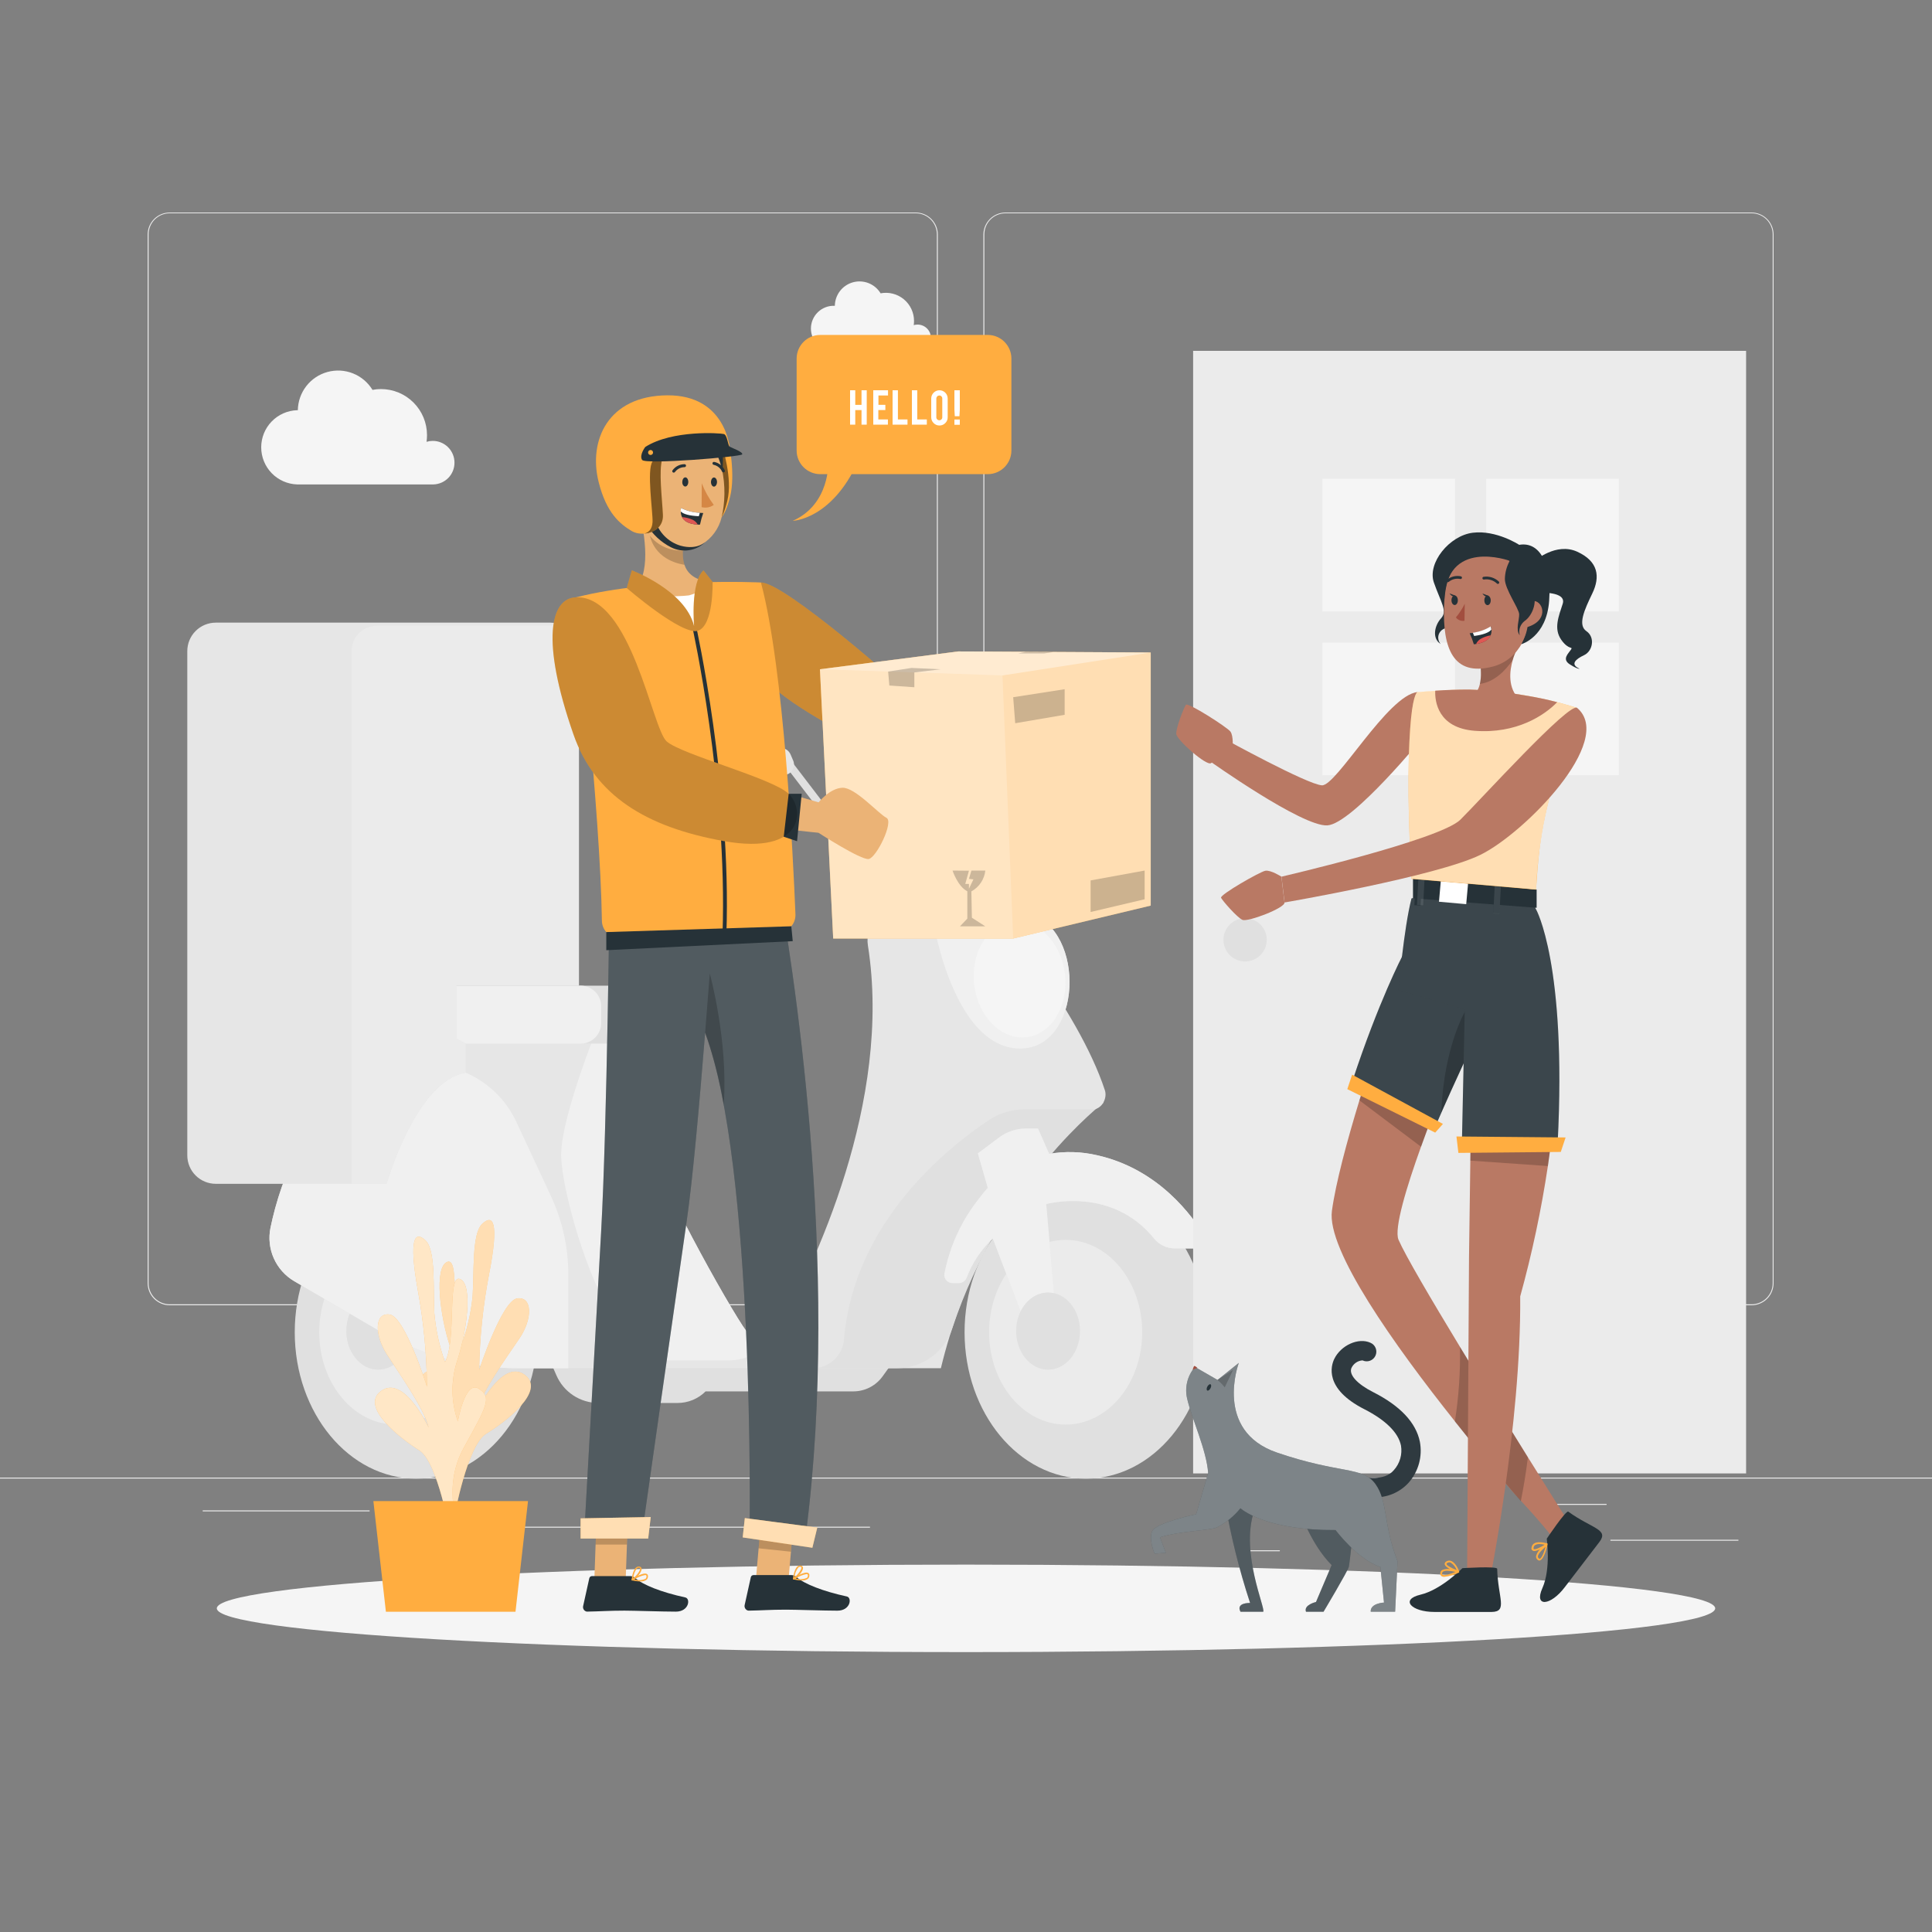 <svg width="500" height="500" viewBox="0 0 500 500" fill="none" xmlns="http://www.w3.org/2000/svg">
<rect x="0" y="0" width="500" height="500" fill="#808080" stroke="none"/>
<path d="M500 382.4H0V382.65H500V382.4Z" fill="#EBEBEB"/>
<path d="M449.9 398.49H416.78V398.74H449.9V398.49Z" fill="#EBEBEB"/>
<path d="M331.22 401.21H322.53V401.46H331.22V401.21Z" fill="#EBEBEB"/>
<path d="M415.78 389.21H396.59V389.46H415.78V389.21Z" fill="#EBEBEB"/>
<path d="M95.65 390.89H52.46V391.14H95.65V390.89Z" fill="#EBEBEB"/>
<path d="M110.89 390.89H104.56V391.14H110.89V390.89Z" fill="#EBEBEB"/>
<path d="M225.15 395.11H131.47V395.36H225.15V395.11Z" fill="#EBEBEB"/>
<path d="M237 337.8H43.91C42.397 337.797 40.948 337.195 39.879 336.124C38.81 335.054 38.21 333.603 38.21 332.09V60.66C38.223 59.156 38.829 57.718 39.896 56.658C40.964 55.599 42.406 55.003 43.91 55H237C238.514 55 239.967 55.602 241.038 56.672C242.108 57.743 242.71 59.196 242.71 60.71V332.09C242.71 333.604 242.108 335.057 241.038 336.128C239.967 337.198 238.514 337.8 237 337.8V337.8ZM43.91 55.2C42.464 55.203 41.077 55.779 40.056 56.803C39.034 57.826 38.46 59.214 38.46 60.66V332.09C38.46 333.536 39.034 334.924 40.056 335.947C41.077 336.971 42.464 337.547 43.91 337.55H237C238.447 337.547 239.835 336.971 240.858 335.948C241.881 334.924 242.457 333.537 242.46 332.09V60.66C242.457 59.213 241.881 57.825 240.858 56.802C239.835 55.779 238.447 55.203 237 55.2H43.91Z" fill="#EBEBEB"/>
<path d="M453.31 337.8H260.21C258.696 337.797 257.246 337.195 256.175 336.125C255.105 335.054 254.503 333.604 254.5 332.09V60.66C254.516 59.155 255.124 57.717 256.193 56.658C257.262 55.598 258.705 55.002 260.21 55H453.31C454.812 55.005 456.252 55.602 457.317 56.662C458.382 57.721 458.987 59.158 459 60.66V332.09C459 333.601 458.401 335.05 457.335 336.121C456.268 337.191 454.821 337.795 453.31 337.8V337.8ZM260.21 55.2C258.763 55.203 257.375 55.779 256.352 56.802C255.329 57.825 254.753 59.213 254.75 60.66V332.09C254.753 333.537 255.329 334.924 256.352 335.948C257.375 336.971 258.763 337.547 260.21 337.55H453.31C454.757 337.547 456.145 336.971 457.168 335.948C458.191 334.924 458.767 333.537 458.77 332.09V60.66C458.767 59.213 458.191 57.825 457.168 56.802C456.145 55.779 454.757 55.203 453.31 55.2H260.21Z" fill="#EBEBEB"/>
<path d="M139.09 344.7L144 355.94C144.922 358.064 146.445 359.873 148.382 361.143C150.318 362.414 152.584 363.09 154.9 363.09H175.37C178.085 363.088 180.689 362.009 182.61 360.09H220.84C222.317 360.09 223.772 359.739 225.086 359.066C226.401 358.393 227.537 357.418 228.4 356.22L233.45 349.22L139.09 344.7Z" fill="#E0E0E0"/>
<path d="M170.24 300.14C170.24 305.53 191.72 343.81 193.87 345.33C196.02 346.85 224.06 345.15 224.06 345.15L222 353.09H145L113 291L134.15 260.47L172.7 261.54C172.7 261.54 170.24 294.76 170.24 300.14Z" fill="#E6E6E6"/>
<path d="M170.24 300.14C170.24 305.53 191.72 343.81 193.87 345.33C196.02 346.85 224.06 345.15 224.06 345.15L222 353.09H145L113 291L134.15 260.47L172.7 261.54C172.7 261.54 170.24 294.76 170.24 300.14Z" fill="#F0F0F0"/>
<path d="M107.69 382.67C125.037 382.67 139.1 365.706 139.1 344.78C139.1 323.854 125.037 306.89 107.69 306.89C90.343 306.89 76.28 323.854 76.28 344.78C76.28 365.706 90.343 382.67 107.69 382.67Z" fill="#E0E0E0"/>
<path d="M102.43 368.68C113.371 368.68 122.24 357.979 122.24 344.78C122.24 331.58 113.371 320.88 102.43 320.88C91.489 320.88 82.62 331.58 82.62 344.78C82.62 357.979 91.489 368.68 102.43 368.68Z" fill="#EBEBEB"/>
<path d="M97.88 334.51C93.32 334.51 89.63 338.96 89.63 344.46C89.63 349.96 93.32 354.46 97.88 354.46C102.44 354.46 106.13 350 106.13 344.46C106.13 338.92 102.44 334.51 97.88 334.51Z" fill="#E6E6E6"/>
<path d="M97.88 334.51C93.32 334.51 89.63 338.96 89.63 344.46C89.63 349.96 93.32 354.46 97.88 354.46C102.44 354.46 106.13 350 106.13 344.46C106.13 338.92 102.44 334.51 97.88 334.51Z" fill="#E0E0E0"/>
<path d="M282.66 287.54C282.66 287.54 254.31 309.28 243.5 354.09H198.1L241.1 284.09L263.78 274.66L282.66 287.54Z" fill="#E6E6E6"/>
<path d="M285.64 285.33C285.64 285.33 259.12 305.61 246.46 343.74C245.481 346.742 243.579 349.359 241.026 351.218C238.473 353.076 235.398 354.081 232.24 354.09H198.1L241.1 284.09L263.78 274.66L285.64 285.33Z" fill="#E0E0E0"/>
<path d="M282.86 287.09H265.35C262.027 287.054 258.769 288.008 255.99 289.83C245.6 296.75 220.99 316.05 218.43 346.63C218.27 348.648 217.36 350.534 215.879 351.914C214.399 353.295 212.455 354.071 210.43 354.09H134.32C121.531 354.091 108.97 350.699 97.92 344.26L76.16 331.58C73.819 330.207 71.967 328.137 70.862 325.659C69.758 323.18 69.456 320.418 70 317.76C72.59 305.28 79.89 283.84 100.78 275.46C101.11 275.31 100.61 275.18 101.61 275.06V262.06H156.17C156.17 262.06 145.23 288.15 145.23 298.91C145.23 309.1 155.99 348.06 169.91 352.06H188.91C191.435 351.999 193.9 351.273 196.056 349.956C198.211 348.64 199.982 346.779 201.19 344.56C210.45 328.03 231.02 285.17 224.61 244.66C223.86 239.93 227.5 235.06 232.3 235.06H256.8C256.8 235.06 278.85 260.58 285.94 282.15C286.65 284.28 285.08 287.09 282.86 287.09Z" fill="#E6E6E6"/>
<path d="M243.56 227H236.56C234.722 226.996 232.94 226.364 231.51 225.21L217.12 213.56C216.554 213.103 215.848 212.852 215.12 212.85H187.49C186.96 212.85 186.451 212.639 186.076 212.264C185.701 211.889 185.49 211.381 185.49 210.85C185.49 210.32 185.701 209.811 186.076 209.436C186.451 209.061 186.96 208.85 187.49 208.85H215.13C216.775 208.852 218.37 209.417 219.65 210.45L234.05 222.1C234.764 222.683 235.658 223.001 236.58 223H243.58C244.552 222.996 245.49 222.644 246.224 222.007C246.958 221.37 247.439 220.491 247.58 219.53L248.21 215.04C248.461 213.326 249.319 211.759 250.627 210.623C251.935 209.487 253.608 208.858 255.34 208.85H260.61C261.14 208.85 261.649 209.061 262.024 209.436C262.399 209.811 262.61 210.32 262.61 210.85C262.61 211.381 262.399 211.889 262.024 212.264C261.649 212.639 261.14 212.85 260.61 212.85H255.34C254.57 212.854 253.827 213.133 253.245 213.638C252.664 214.142 252.282 214.838 252.17 215.6L251.54 220.09C251.259 222.007 250.299 223.76 248.834 225.028C247.37 226.297 245.498 226.997 243.56 227V227Z" fill="#E0E0E0"/>
<path d="M231.24 218.49C231.24 218.49 231.33 223.21 226.9 222.91L225.46 228C225.255 228.721 225.203 229.477 225.308 230.22C225.413 230.962 225.673 231.674 226.07 232.31L229.2 237.31H258.2L260.48 233.01C260.845 232.326 260.983 231.543 260.873 230.775C260.764 230.007 260.412 229.295 259.87 228.74L251.27 220C250.818 219.535 250.277 219.165 249.679 218.912C249.081 218.66 248.439 218.53 247.79 218.53L231.24 218.49Z" fill="#E6E6E6"/>
<path d="M231.24 218.49C231.24 218.49 231.33 223.21 226.9 222.91L225.46 228C225.255 228.721 225.203 229.477 225.308 230.22C225.413 230.962 225.673 231.674 226.07 232.31L229.2 237.31H258.2L260.48 233.01C260.845 232.326 260.983 231.543 260.873 230.775C260.764 230.007 260.412 229.295 259.87 228.74L251.27 220C250.818 219.535 250.277 219.165 249.679 218.912C249.081 218.66 248.439 218.53 247.79 218.53L231.24 218.49Z" fill="#E0E0E0"/>
<path d="M281.04 382.67C298.387 382.67 312.45 365.706 312.45 344.78C312.45 323.854 298.387 306.89 281.04 306.89C263.693 306.89 249.63 323.854 249.63 344.78C249.63 365.706 263.693 382.67 281.04 382.67Z" fill="#E0E0E0"/>
<path d="M275.79 368.68C286.731 368.68 295.6 357.979 295.6 344.78C295.6 331.58 286.731 320.88 275.79 320.88C264.849 320.88 255.98 331.58 255.98 344.78C255.98 357.979 264.849 368.68 275.79 368.68Z" fill="#EBEBEB"/>
<path d="M312 320.34C308.69 314.72 299.84 302.54 283.93 298.98C279.853 298.024 275.625 297.901 271.5 298.62L271.43 298.45L271.5 298.3H271.38L268.64 292.06H265.53C263.005 292.061 260.548 292.882 258.53 294.4L253.07 298.5L255.64 307.41C254.894 308.208 254.199 309.053 253.56 309.94C248.952 315.66 245.811 322.42 244.41 329.63C244.364 329.931 244.383 330.238 244.467 330.531C244.551 330.824 244.697 331.095 244.896 331.326C245.094 331.557 245.341 331.742 245.618 331.869C245.894 331.995 246.195 332.061 246.5 332.06H248.14C248.57 332.067 248.992 331.943 249.35 331.703C249.707 331.464 249.983 331.121 250.14 330.72C251.603 326.851 253.925 323.363 256.93 320.52L266 344.26L273.33 341.18L270.76 311.62C270.76 311.62 287.62 306.89 298.66 320.52C299.302 321.319 300.115 321.965 301.039 322.409C301.963 322.854 302.975 323.087 304 323.09H310.41C310.732 323.091 311.049 323.008 311.329 322.847C311.609 322.687 311.841 322.455 312.002 322.176C312.164 321.897 312.248 321.58 312.248 321.258C312.248 320.935 312.162 320.619 312 320.34V320.34Z" fill="#E6E6E6"/>
<path d="M312 320.34C308.69 314.72 299.84 302.54 283.93 298.98C279.853 298.024 275.625 297.901 271.5 298.62L271.43 298.45L271.5 298.3H271.38L268.64 292.06H265.53C263.005 292.061 260.548 292.882 258.53 294.4L253.07 298.5L255.64 307.41C254.894 308.208 254.199 309.053 253.56 309.94C248.952 315.66 245.811 322.42 244.41 329.63C244.364 329.931 244.383 330.238 244.467 330.531C244.551 330.824 244.697 331.095 244.896 331.326C245.094 331.557 245.341 331.742 245.618 331.869C245.894 331.995 246.195 332.061 246.5 332.06H248.14C248.57 332.067 248.992 331.943 249.35 331.703C249.707 331.464 249.983 331.121 250.14 330.72C251.603 326.851 253.925 323.363 256.93 320.52L266 344.26L273.33 341.18L270.76 311.62C270.76 311.62 287.62 306.89 298.66 320.52C299.302 321.319 300.115 321.965 301.039 322.409C301.963 322.854 302.975 323.087 304 323.09H310.41C310.732 323.091 311.049 323.008 311.329 322.847C311.609 322.687 311.841 322.455 312.002 322.176C312.164 321.897 312.248 321.58 312.248 321.258C312.248 320.935 312.162 320.619 312 320.34V320.34Z" fill="#F0F0F0"/>
<path d="M271.24 334.51C266.68 334.51 262.99 338.96 262.99 344.46C262.99 349.96 266.68 354.46 271.24 354.46C275.8 354.46 279.49 350 279.49 344.46C279.49 338.92 275.8 334.51 271.24 334.51Z" fill="#E6E6E6"/>
<path d="M271.24 334.51C266.68 334.51 262.99 338.96 262.99 344.46C262.99 349.96 266.68 354.46 271.24 354.46C275.8 354.46 279.49 350 279.49 344.46C279.49 338.92 275.8 334.51 271.24 334.51Z" fill="#E0E0E0"/>
<path d="M241.53 238.46C241.53 238.46 246.72 271.13 263.86 271.36C279.93 271.57 281.43 240.89 266.1 236.18C253.72 232.37 241.53 238.46 241.53 238.46Z" fill="#E6E6E6"/>
<path d="M241.53 238.46C241.53 238.46 246.72 271.13 263.86 271.36C279.93 271.57 281.43 240.89 266.1 236.18C253.72 232.37 241.53 238.46 241.53 238.46Z" fill="#F0F0F0"/>
<path d="M265.666 268.421C272.148 267.641 276.596 260.315 275.603 252.057C274.61 243.799 268.55 237.737 262.069 238.517C255.588 239.296 251.139 246.623 252.132 254.881C253.126 263.139 259.185 269.201 265.666 268.421Z" fill="#F5F5F5"/>
<path d="M259.42 232.05H244.53L245.71 230.13H259.42V232.05Z" fill="#E6E6E6"/>
<path d="M177.59 260.71V264.47C177.59 267.88 174.8 270.09 171.38 270.09H103.76C100.33 270.09 97.59 267.88 97.59 264.47V260.71C97.59 257.3 100.33 255.09 103.76 255.09H171.38C174.8 255.09 177.59 257.3 177.59 260.71Z" fill="#E0E0E0"/>
<path d="M155.59 260.71V264.47C155.627 265.23 155.503 265.989 155.225 266.698C154.947 267.406 154.521 268.047 153.977 268.578C153.432 269.11 152.781 269.519 152.066 269.78C151.351 270.041 150.589 270.146 149.83 270.09H103.76C100.33 270.09 97.59 267.88 97.59 264.47V260.71C97.59 257.3 100.33 255.09 103.76 255.09H149.83C150.589 255.034 151.351 255.14 152.066 255.4C152.781 255.661 153.432 256.07 153.977 256.602C154.521 257.133 154.947 257.774 155.225 258.483C155.503 259.191 155.627 259.95 155.59 260.71Z" fill="#F0F0F0"/>
<path d="M147.08 330V354.12H134.32C121.531 354.121 108.97 350.729 97.92 344.29L76.16 331.58C73.819 330.207 71.967 328.137 70.862 325.658C69.758 323.18 69.456 320.418 70 317.76C72.59 305.28 80 283.84 100.93 275.46L101.93 275.51H110.38C115.255 275.512 120.028 276.904 124.14 279.522C128.253 282.139 131.534 285.875 133.6 290.29L142.6 309.59C145.569 315.983 147.098 322.951 147.08 330Z" fill="#F0F0F0"/>
<path d="M203.548 195.304L201.959 196.519L212.791 210.681L214.38 209.466L203.548 195.304Z" fill="#E0E0E0"/>
<path d="M197 193.59H202.1C202.63 193.591 203.147 193.747 203.59 194.039C204.032 194.33 204.38 194.744 204.59 195.23L205.27 196.82C205.445 197.232 205.515 197.681 205.475 198.126C205.434 198.572 205.284 199 205.037 199.374C204.791 199.747 204.455 200.053 204.062 200.266C203.668 200.478 203.227 200.589 202.78 200.59H197.23C196.579 200.592 195.948 200.358 195.456 199.931C194.963 199.505 194.642 198.915 194.55 198.27L194.32 196.68C194.266 196.296 194.294 195.905 194.404 195.533C194.514 195.161 194.702 194.817 194.956 194.524C195.21 194.232 195.524 193.997 195.877 193.835C196.229 193.674 196.612 193.591 197 193.59V193.59Z" fill="#E6E6E6"/>
<path d="M254.437 197.544L251.771 210.206L253.728 210.618L256.394 197.956L254.437 197.544Z" fill="#E0E0E0"/>
<path d="M261.41 193.59H255.92C255.382 193.59 254.862 193.784 254.456 194.137C254.05 194.49 253.785 194.977 253.71 195.51L253.34 198.04C253.296 198.357 253.32 198.681 253.411 198.988C253.502 199.295 253.659 199.579 253.869 199.821C254.079 200.063 254.339 200.256 254.631 200.389C254.923 200.522 255.239 200.59 255.56 200.59H261C261.538 200.59 262.058 200.396 262.464 200.044C262.87 199.691 263.135 199.203 263.21 198.67L263.58 196.14C263.624 195.827 263.601 195.508 263.513 195.204C263.424 194.9 263.273 194.619 263.068 194.378C262.863 194.137 262.609 193.942 262.323 193.806C262.037 193.671 261.726 193.597 261.41 193.59Z" fill="#E6E6E6"/>
<path d="M118.1 255.09V268.76L120.5 270.09V277.63C107.6 279.77 100.06 306.37 100.06 306.37H55.84C54.872 306.37 53.914 306.179 53.02 305.809C52.126 305.439 51.313 304.896 50.629 304.211C49.944 303.527 49.401 302.714 49.031 301.82C48.661 300.926 48.47 299.968 48.47 299V168.51C48.47 166.555 49.246 164.681 50.629 163.299C52.011 161.916 53.885 161.14 55.84 161.14H142.47C143.632 161.138 144.778 161.415 145.81 161.95C147.017 162.568 148.029 163.508 148.735 164.666C149.441 165.823 149.813 167.154 149.81 168.51V255.09H118.1Z" fill="#E6E6E6"/>
<path d="M118.1 255.09V268.76L120.5 270.09V277.63C107.6 279.77 100.06 306.37 100.06 306.37H91V168.45C91 166.726 91.685 165.073 92.904 163.854C94.123 162.635 95.776 161.95 97.5 161.95H145.83C147.037 162.568 148.049 163.508 148.755 164.666C149.461 165.823 149.833 167.154 149.83 168.51V255.09H118.1Z" fill="#EBEBEB"/>
<path d="M451.89 90.8H308.78V381.32H451.89V90.8Z" fill="#EBEBEB"/>
<path d="M418.94 123.9H384.61V158.23H418.94V123.9Z" fill="#F5F5F5"/>
<path d="M376.56 123.9H342.23V158.23H376.56V123.9Z" fill="#F5F5F5"/>
<path d="M376.56 166.29H342.23V200.62H376.56V166.29Z" fill="#F5F5F5"/>
<path d="M418.94 166.29H384.61V200.62H418.94V166.29Z" fill="#F5F5F5"/>
<path d="M327.83 243.23C327.83 244.337 327.502 245.42 326.886 246.341C326.271 247.262 325.396 247.98 324.373 248.404C323.35 248.827 322.224 248.938 321.137 248.722C320.051 248.506 319.053 247.973 318.27 247.19C317.487 246.407 316.954 245.409 316.738 244.322C316.522 243.236 316.632 242.11 317.056 241.087C317.48 240.064 318.198 239.189 319.119 238.574C320.04 237.958 321.122 237.63 322.23 237.63C322.965 237.63 323.694 237.775 324.373 238.056C325.052 238.338 325.67 238.75 326.19 239.27C326.71 239.79 327.122 240.407 327.404 241.087C327.685 241.766 327.83 242.494 327.83 243.23V243.23Z" fill="#E0E0E0"/>
<path d="M117.62 119.73C117.62 118.239 117.028 116.808 115.975 115.753C114.921 114.697 113.491 114.103 112 114.1C111.455 114.103 110.912 114.183 110.39 114.34C110.471 113.767 110.511 113.189 110.51 112.61C110.51 109.449 109.254 106.417 107.019 104.181C104.783 101.946 101.751 100.69 98.59 100.69C97.855 100.689 97.121 100.759 96.4 100.9C95.225 98.97 93.455 97.474 91.356 96.637C89.256 95.801 86.942 95.67 84.761 96.263C82.581 96.857 80.653 98.143 79.267 99.928C77.882 101.713 77.114 103.901 77.08 106.16H76.9C74.406 106.241 72.041 107.288 70.306 109.08C68.57 110.873 67.6 113.27 67.6 115.765C67.6 118.26 68.57 120.657 70.306 122.45C72.041 124.242 74.406 125.29 76.9 125.37H112.16C113.627 125.331 115.02 124.718 116.041 123.664C117.061 122.61 117.628 121.198 117.62 119.73V119.73Z" fill="#F5F5F5"/>
<path d="M240.92 87.43C240.915 86.519 240.549 85.646 239.902 85.003C239.256 84.361 238.382 84 237.47 84C237.132 83.999 236.795 84.046 236.47 84.14C236.522 83.793 236.549 83.442 236.55 83.09C236.554 82.015 236.321 80.953 235.866 79.979C235.411 79.006 234.747 78.145 233.92 77.458C233.093 76.772 232.124 76.277 231.083 76.009C230.043 75.742 228.955 75.708 227.9 75.91C227.182 74.722 226.097 73.801 224.809 73.286C223.52 72.771 222.099 72.69 220.76 73.055C219.422 73.42 218.239 74.212 217.391 75.31C216.542 76.408 216.075 77.753 216.06 79.14H216C215.207 79.107 214.415 79.235 213.673 79.516C212.93 79.797 212.252 80.226 211.679 80.775C211.106 81.325 210.651 81.985 210.339 82.715C210.028 83.445 209.867 84.231 209.867 85.025C209.867 85.819 210.028 86.605 210.339 87.335C210.651 88.065 211.106 88.725 211.679 89.275C212.252 89.825 212.93 90.253 213.673 90.534C214.415 90.815 215.207 90.943 216 90.91H237.6C238.498 90.876 239.346 90.494 239.966 89.844C240.586 89.194 240.928 88.328 240.92 87.43V87.43Z" fill="#F5F5F5"/>
<path d="M250 427.56C357.082 427.56 443.89 422.492 443.89 416.24C443.89 409.988 357.082 404.92 250 404.92C142.918 404.92 56.11 409.988 56.11 416.24C56.11 422.492 142.918 427.56 250 427.56Z" fill="#F5F5F5"/>
<path d="M115 391.82C115 391.82 120 380.97 114.3 370.27C108.6 359.57 106.96 357.05 110.59 354.85C114.22 352.65 115.87 363.41 115.87 363.41C117.67 358.556 117.859 353.251 116.41 348.28C113.88 340.54 112.3 327.93 115.75 326.57C119.2 325.21 116.4 342.3 119.39 348.13C120.911 344.042 121.893 339.772 122.31 335.43C122.73 329.21 122.08 319.28 124.8 316.73C127.52 314.18 129.26 315.95 126.59 329.67C125.005 337.872 124.138 346.197 124 354.55C124 354.55 129.9 336.55 133.86 336.02C137.82 335.49 137.86 341.33 134.43 346.38C131 351.43 124.5 360.49 123.43 365.15C123.43 365.15 129.91 351.61 135.73 355.76C141.55 359.91 130.66 368.09 125.8 371.05C120.94 374.01 117.57 392.54 117.57 392.54L115 391.82Z" fill="#FFAD40"/>
<path opacity="0.6" d="M115 391.82C115 391.82 120 380.97 114.3 370.27C108.6 359.57 106.96 357.05 110.59 354.85C114.22 352.65 115.87 363.41 115.87 363.41C117.67 358.556 117.859 353.251 116.41 348.28C113.88 340.54 112.3 327.93 115.75 326.57C119.2 325.21 116.4 342.3 119.39 348.13C120.911 344.042 121.893 339.772 122.31 335.43C122.73 329.21 122.08 319.28 124.8 316.73C127.52 314.18 129.26 315.95 126.59 329.67C125.005 337.872 124.138 346.197 124 354.55C124 354.55 129.9 336.55 133.86 336.02C137.82 335.49 137.86 341.33 134.43 346.38C131 351.43 124.5 360.49 123.43 365.15C123.43 365.15 129.91 351.61 135.73 355.76C141.55 359.91 130.66 368.09 125.8 371.05C120.94 374.01 117.57 392.54 117.57 392.54L115 391.82Z" fill="white"/>
<path d="M119 396.27C119 396.27 114.16 385.35 120 374.73C125.84 364.11 127.49 361.62 123.89 359.38C120.29 357.14 118.5 367.86 118.5 367.86C116.767 362.977 116.644 357.668 118.15 352.71C120.77 345.01 122.5 332.42 119.07 331.02C115.64 329.62 118.23 346.74 115.17 352.52C113.698 348.408 112.766 344.122 112.4 339.77C112.06 333.55 112.82 323.63 110.14 321.05C107.46 318.47 105.68 320.19 108.14 333.95C109.649 342.172 110.439 350.511 110.5 358.87C110.5 358.87 104.81 340.78 100.85 340.2C96.89 339.62 96.85 345.44 100.16 350.55C103.47 355.66 109.93 364.81 110.94 369.48C110.94 369.48 104.63 355.84 98.75 359.91C92.87 363.98 103.67 372.31 108.5 375.34C113.33 378.37 116.5 396.95 116.5 396.95L119 396.27Z" fill="#FFAD40"/>
<path opacity="0.7" d="M119 396.27C119 396.27 114.16 385.35 120 374.73C125.84 364.11 127.49 361.62 123.89 359.38C120.29 357.14 118.5 367.86 118.5 367.86C116.767 362.977 116.644 357.668 118.15 352.71C120.77 345.01 122.5 332.42 119.07 331.02C115.64 329.62 118.23 346.74 115.17 352.52C113.698 348.408 112.766 344.122 112.4 339.77C112.06 333.55 112.82 323.63 110.14 321.05C107.46 318.47 105.68 320.19 108.14 333.95C109.649 342.172 110.439 350.511 110.5 358.87C110.5 358.87 104.81 340.78 100.85 340.2C96.89 339.62 96.85 345.44 100.16 350.55C103.47 355.66 109.93 364.81 110.94 369.48C110.94 369.48 104.63 355.84 98.75 359.91C92.87 363.98 103.67 372.31 108.5 375.34C113.33 378.37 116.5 396.95 116.5 396.95L119 396.27Z" fill="white"/>
<path d="M96.63 388.48H136.65L133.41 417.12H99.87L96.63 388.48Z" fill="#FFAD40"/>
<path d="M355.46 387.49C354.167 387.497 352.878 387.349 351.62 387.05C351.302 386.967 351.004 386.821 350.742 386.623C350.481 386.424 350.261 386.176 350.095 385.892C349.929 385.609 349.821 385.295 349.776 384.969C349.732 384.644 349.752 384.313 349.835 383.995C349.918 383.677 350.064 383.379 350.262 383.117C350.461 382.856 350.709 382.636 350.993 382.47C351.276 382.304 351.59 382.196 351.916 382.151C352.241 382.107 352.572 382.127 352.89 382.21C352.96 382.21 358.19 383.51 360.74 380.46C361.505 379.605 362.067 378.587 362.384 377.484C362.701 376.381 362.764 375.221 362.57 374.09C361.88 370.74 358.57 367.5 353.11 364.71C342.62 359.39 344.48 353.41 345.3 351.71C347.02 348.14 351.58 346.09 354.68 347.51C354.986 347.641 355.263 347.832 355.494 348.072C355.726 348.311 355.907 348.594 356.027 348.905C356.148 349.216 356.205 349.547 356.195 349.88C356.186 350.213 356.11 350.54 355.972 350.844C355.834 351.147 355.637 351.419 355.392 351.645C355.147 351.871 354.86 352.046 354.547 352.159C354.234 352.272 353.901 352.322 353.568 352.305C353.236 352.288 352.91 352.205 352.61 352.06C351.996 352.104 351.405 352.313 350.9 352.665C350.395 353.017 349.994 353.499 349.74 354.06C349.06 355.79 351.22 358.17 355.37 360.28C362.37 363.83 366.45 368.15 367.46 373.12C367.812 374.985 367.735 376.905 367.236 378.736C366.737 380.568 365.829 382.261 364.58 383.69C363.435 384.959 362.024 385.957 360.447 386.614C358.87 387.272 357.167 387.571 355.46 387.49V387.49Z" fill="#263238"/>
<g opacity="0.2">
<path opacity="0.2" d="M355.46 387.49C354.167 387.497 352.878 387.349 351.62 387.05C351.302 386.967 351.004 386.821 350.742 386.623C350.481 386.424 350.261 386.176 350.095 385.892C349.929 385.609 349.821 385.295 349.776 384.969C349.732 384.644 349.752 384.313 349.835 383.995C349.918 383.677 350.064 383.379 350.262 383.117C350.461 382.856 350.709 382.636 350.993 382.47C351.276 382.304 351.59 382.196 351.916 382.151C352.241 382.107 352.572 382.127 352.89 382.21C352.96 382.21 358.19 383.51 360.74 380.46C361.505 379.605 362.067 378.587 362.384 377.484C362.701 376.381 362.764 375.221 362.57 374.09C361.88 370.74 358.57 367.5 353.11 364.71C342.62 359.39 344.48 353.41 345.3 351.71C347.02 348.14 351.58 346.09 354.68 347.51C354.986 347.641 355.263 347.832 355.494 348.072C355.726 348.311 355.907 348.594 356.027 348.905C356.148 349.216 356.205 349.547 356.195 349.88C356.186 350.213 356.11 350.54 355.972 350.844C355.834 351.147 355.637 351.419 355.392 351.645C355.147 351.871 354.86 352.046 354.547 352.159C354.234 352.272 353.901 352.322 353.568 352.305C353.236 352.288 352.91 352.205 352.61 352.06C351.996 352.104 351.405 352.313 350.9 352.665C350.395 353.017 349.994 353.499 349.74 354.06C349.06 355.79 351.22 358.17 355.37 360.28C362.37 363.83 366.45 368.15 367.46 373.12C367.812 374.985 367.735 376.905 367.236 378.736C366.737 380.568 365.829 382.261 364.58 383.69C363.435 384.959 362.024 385.957 360.447 386.614C358.87 387.272 357.167 387.571 355.46 387.49V387.49Z" fill="white"/>
</g>
<path d="M324.52 391.15L323.85 389.69C321.57 389.36 319.28 388.96 317 388.59C318.52 397.489 320.7 406.264 323.52 414.84C323.52 414.84 319.77 414.7 321.04 417.12H326.92C327.6 416.3 321 402 324.52 391.15Z" fill="#263238"/>
<path d="M336.54 391.36C336.54 391.36 339.27 399.63 344.63 405.04L340.58 414.59C340.58 414.59 337.33 415.33 337.99 417.12H342.53C342.53 417.12 348.8 406.63 349.07 405.5C349.34 404.37 350.52 392.77 350.52 392.77L336.54 391.36Z" fill="#263238"/>
<path opacity="0.2" d="M324.52 391.15L323.85 389.69C321.57 389.36 319.28 388.96 317 388.59C318.52 397.489 320.7 406.264 323.52 414.84C323.52 414.84 319.77 414.7 321.04 417.12H326.92C327.6 416.3 321 402 324.52 391.15Z" fill="white"/>
<path opacity="0.2" d="M336.54 391.36C336.54 391.36 339.27 399.63 344.63 405.04L340.58 414.59C340.58 414.59 337.33 415.33 337.99 417.12H342.53C342.53 417.12 348.8 406.63 349.07 405.5C349.34 404.37 350.52 392.77 350.52 392.77L336.54 391.36Z" fill="white"/>
<path d="M356 384.12C352.66 379.43 346.95 381.56 330.49 375.93C314.03 370.3 320.6 352.72 320.6 352.72L315.1 357.13L309.26 353.77C308.281 354.891 307.587 356.232 307.239 357.679C306.891 359.126 306.898 360.636 307.26 362.08C308.45 367.23 312.26 375.27 312.67 381.22L309.57 391.88C309.57 391.88 299.09 394.08 298.16 396.3C297.23 398.52 298.82 402.09 298.82 402.09L301.73 401.86L300.21 397.86C305.02 396.25 313.21 396.09 314.91 395.29C317.275 394.098 319.356 392.409 321.01 390.34C322.1 391.25 328.67 396.08 345.64 395.97C345.64 395.97 351.33 403.6 357.24 405.52L358.18 414.74C358.18 414.74 354.6 414.9 354.74 417.1H361.06L361.68 404.04C357.9 394.26 359.22 388.69 356 384.12Z" fill="#263238"/>
<path opacity="0.4" d="M356 384.12C352.66 379.43 346.95 381.56 330.49 375.93C314.03 370.3 320.6 352.72 320.6 352.72L315.1 357.13L309.26 353.77C308.281 354.891 307.587 356.232 307.239 357.679C306.891 359.126 306.898 360.636 307.26 362.08C308.45 367.23 312.26 375.27 312.67 381.22L309.57 391.88C309.57 391.88 299.09 394.08 298.16 396.3C297.23 398.52 298.82 402.09 298.82 402.09L301.73 401.86L300.21 397.86C305.02 396.25 313.21 396.09 314.91 395.29C317.275 394.098 319.356 392.409 321.01 390.34C322.1 391.25 328.67 396.08 345.64 395.97C345.64 395.97 351.33 403.6 357.24 405.52L358.18 414.74C358.18 414.74 354.6 414.9 354.74 417.1H361.06L361.68 404.04C357.9 394.26 359.22 388.69 356 384.12Z" fill="white"/>
<path d="M313.28 359.26C313.05 359.71 312.68 359.99 312.45 359.87C312.22 359.75 312.23 359.29 312.45 358.87C312.67 358.45 313.05 358.14 313.28 358.26C313.51 358.38 313.51 358.81 313.28 359.26Z" fill="#263238"/>
<path d="M309.87 354C309.87 354 309.31 353.5 309.11 353.5C308.91 353.5 308.66 354.5 308.66 354.5L309.87 354Z" fill="#A24E3F"/>
<path opacity="0.2" d="M315.08 357.13C315.774 357.701 316.404 358.345 316.96 359.05L319.13 354.5L315.08 357.13Z" fill="black"/>
<path d="M319 193.7C319 193.7 319.28 190.43 318.42 189.31C317.56 188.19 307.42 181.69 306.91 182.4C306.4 183.11 304.3 188.4 304.42 189.95C304.54 191.5 312.28 198.34 313.42 197.5C314.56 196.66 319 193.7 319 193.7Z" fill="#B97964"/>
<path d="M366.83 179.11C359.13 179.9 345.88 203.44 342.12 203.24C338.36 203.04 316.8 191.18 316.8 191.18L313 196.91C313 196.91 337 214 343.51 213.61C350.02 213.22 368.63 190.39 368.63 190.39L366.83 179.11Z" fill="#B97964"/>
<path d="M376.57 367.89C382.95 375.89 388.68 383.19 393.68 388.49C398.68 393.86 401.26 397.19 401.26 397.19L406.2 394.35C406.2 394.35 401.63 387.12 395.43 377.15C390.16 368.69 383.71 358.25 377.85 348.58C370.27 336.08 363.68 324.87 361.94 320.86C360.7 318.01 364.06 307.06 367.77 296.74C371.54 286.23 375.68 276.36 375.68 276.36L362.19 253.51C362.19 253.51 356.7 268.72 351.82 284.77C348.61 295.27 345.69 306.14 344.7 313.36C343.32 323.45 360.73 348 376.57 367.89Z" fill="#B97964"/>
<path opacity="0.2" d="M376.52 367.89C382.9 375.89 389.03 383.19 393.59 388.49C394.24 385.23 394.9 381.37 395.42 377.16C390.15 368.7 383.7 358.26 377.84 348.59C377.964 355.049 377.523 361.507 376.52 367.89V367.89Z" fill="black"/>
<path opacity="0.2" d="M351.82 284.78L367.77 296.78C371.54 286.27 375.68 276.4 375.68 276.4L362.19 253.55C362.19 253.55 356.7 268.73 351.82 284.78Z" fill="black"/>
<path d="M379.68 408.87L385.43 409.62C385.43 409.62 393.68 369.01 393.43 335.5C396.493 324.411 398.884 313.147 400.59 301.77C402.59 288.05 403.59 272.77 400.93 261.37L380.93 270.37L380.52 300.37L380.18 325.37L379.68 408.87Z" fill="#B97964"/>
<path opacity="0.2" d="M380.52 300.37L400.59 301.77C402.59 288.05 403.59 272.77 400.93 261.37L380.93 270.37L380.52 300.37Z" fill="black"/>
<path d="M405.87 391.21C405.28 390.78 400.3 398.21 400.3 398.21C400.3 398.21 401.41 405.98 399.17 411C396.93 416.02 401.29 415.59 404.91 410.83L413.91 399.08C416.47 395.74 412 395.65 405.87 391.21Z" fill="#263238"/>
<path d="M398.46 403.89C398.322 403.874 398.188 403.83 398.067 403.762C397.945 403.694 397.839 403.602 397.753 403.492C397.667 403.383 397.604 403.257 397.568 403.122C397.531 402.988 397.522 402.848 397.54 402.71C397.706 402.052 398.053 401.453 398.54 400.98C397.79 401.33 397.03 401.55 396.64 401.28C396.25 401.01 396.3 400.8 396.4 400.36C396.434 400.163 396.512 399.976 396.628 399.813C396.744 399.651 396.895 399.516 397.07 399.42C398.21 398.76 400.31 399.42 400.42 399.42L400.5 399.47V399.53V399.6V399.69C400.36 400.34 399.63 403.56 398.5 403.83L398.46 403.89ZM400 400.29C399.21 400.96 398.1 402.04 398 402.77C397.987 402.84 397.99 402.912 398.007 402.981C398.024 403.05 398.056 403.114 398.1 403.17C398.32 403.45 398.46 403.42 398.51 403.41C399 403.28 399.64 401.68 400 400.29V400.29ZM398.43 399.6C398.056 399.583 397.684 399.662 397.35 399.83C397.234 399.896 397.133 399.986 397.056 400.095C396.978 400.204 396.925 400.328 396.9 400.46C396.9 400.59 396.84 400.82 396.9 400.89C397.24 401.12 398.57 400.53 399.77 399.78C399.331 399.67 398.882 399.61 398.43 399.6V399.6Z" fill="#FFAD40"/>
<path d="M387.47 406C387.47 405.27 378.47 405.84 378.47 405.84C378.47 405.84 372.97 411.44 367.62 412.7C362.27 413.96 365.26 417.17 371.24 417.17H386.03C390.3 417.12 387.65 413.5 387.47 406Z" fill="#263238"/>
<path d="M373.79 408.08C373.514 408.1 373.239 408.026 373.01 407.87C372.878 407.755 372.785 407.601 372.746 407.431C372.706 407.26 372.722 407.081 372.79 406.92C372.82 406.789 372.879 406.667 372.962 406.561C373.045 406.456 373.15 406.37 373.27 406.31C373.904 406.053 374.596 405.977 375.27 406.09C374.55 405.7 373.91 405.23 373.88 404.76C373.88 404.45 374.06 404.2 374.47 404.01C374.652 403.926 374.85 403.882 375.05 403.882C375.25 403.882 375.448 403.926 375.63 404.01C376.84 404.52 377.63 406.59 377.63 406.7C377.639 406.729 377.639 406.761 377.63 406.79V406.79C377.634 406.816 377.634 406.843 377.63 406.87V406.87C377.633 406.89 377.633 406.91 377.63 406.93V406.93C377.61 406.958 377.582 406.979 377.55 406.99C376.37 407.57 375.097 407.939 373.79 408.08V408.08ZM374.56 406.52C374.196 406.501 373.832 406.569 373.5 406.72C373.438 406.75 373.384 406.794 373.341 406.847C373.297 406.901 373.266 406.963 373.25 407.03C373.16 407.38 373.25 407.47 373.31 407.5C373.73 407.85 375.37 407.36 376.69 406.8C375.992 406.633 375.278 406.54 374.56 406.52ZM375.08 404.33C374.938 404.336 374.799 404.37 374.67 404.43C374.55 404.49 374.35 404.61 374.35 404.73C374.35 405.13 375.66 405.83 376.98 406.33C376.69 405.542 376.153 404.868 375.45 404.41C375.333 404.36 375.207 404.333 375.08 404.33Z" fill="#FFAD40"/>
<path d="M371.64 291.12L350 279.79C356.81 259.11 362.94 247.39 362.94 247.39C384.2 251.03 382.26 267.83 382.26 267.83C382.26 267.83 376.85 279.05 371.64 291.12Z" fill="#263238"/>
<path opacity="0.1" d="M373 287.93C372.54 288.98 372.07 290.05 371.61 291.12L350 279.79C356.8 259.11 362.93 247.39 362.93 247.39C376.05 249.64 380.33 256.9 381.69 262.13C382.193 263.985 382.382 265.912 382.25 267.83C382.25 267.83 377.78 277.15 373 287.93Z" fill="white"/>
<path opacity="0.2" d="M373 287.93C377.75 277.15 382.24 267.83 382.24 267.83C382.372 265.912 382.183 263.985 381.68 262.13C381.004 261.692 380.256 261.377 379.47 261.2C379.47 261.2 373.72 270.27 373 287.93Z" fill="black"/>
<path d="M378.34 295.79L379.08 261.2L361.94 256.2C361.94 256.2 363.29 240.33 365.29 232.51C365.29 232.51 393.14 225.58 397.38 235.02C397.38 235.02 397.38 235.17 397.44 235.22L397.51 235.3C397.51 235.3 405.51 249.38 403.12 295.8L378.34 295.79Z" fill="#263238"/>
<path opacity="0.1" d="M378.34 295.79L379.08 261.2L361.94 256.2C361.94 256.2 363.29 240.33 365.29 232.51C365.29 232.51 393.14 225.58 397.38 235.02C397.38 235.02 397.38 235.17 397.44 235.22L397.51 235.3C397.51 235.3 405.51 249.38 403.12 295.8L378.34 295.79Z" fill="white"/>
<path d="M397.68 230.22V234.94L365.68 232.47V226.88L397.68 230.22Z" fill="#263238"/>
<path d="M386.456 236.344L388.054 236.425L388.471 228.276L386.873 228.194L386.456 236.344Z" fill="#263238"/>
<path d="M372.403 233.365L379.454 233.997L379.934 228.648L372.882 228.016L372.403 233.365Z" fill="white"/>
<path d="M366.035 234.273L367.635 234.353L368.043 226.193L366.443 226.113L366.035 234.273Z" fill="#263238"/>
<path opacity="0.1" d="M386.88 228.248L386.463 236.397L388.061 236.479L388.478 228.329L386.88 228.248Z" fill="white"/>
<path opacity="0.1" d="M367.133 226.058L366.718 234.207L368.316 234.289L368.731 226.139L367.133 226.058Z" fill="white"/>
<path d="M365.29 227.45L397.53 230.24C398.3 218.24 399.06 210.52 406.16 189.16C406.78 187.287 407.447 185.303 408.16 183.21C403.789 181.822 399.324 180.75 394.8 180C390.015 179.151 385.177 178.64 380.32 178.47C374.04 178.47 366.84 179.13 366.84 179.13C366.84 179.13 365.84 179.38 365.17 186.02C364.57 192.25 364 204.74 365.29 227.45Z" fill="#FFAD40"/>
<path opacity="0.6" d="M408.17 183.21C407.44 185.3 406.77 187.29 406.17 189.16C405.57 191.03 404.89 193.05 404.33 194.83C403.01 199.03 401.97 202.65 401.14 205.83C399.078 213.802 397.871 221.972 397.54 230.2L365.3 227.41C364 204.7 364.58 192.21 365.17 185.96C365.82 179.32 366.84 179.07 366.84 179.07C366.84 179.07 368.75 178.88 371.47 178.71C374.02 178.54 377.28 178.39 380.32 178.41C385.175 178.599 390.01 179.131 394.79 180C397.56 180.46 400.31 181 403.02 181.74C404.753 182.18 406.47 182.67 408.17 183.21Z" fill="white"/>
<path d="M405.18 294.37L376.93 294.12L377.43 298.37L403.93 298.12L405.18 294.37Z" fill="#FFAD40"/>
<path d="M373.43 290.87L349.93 278.12L348.68 281.87L371.43 293.12L373.43 290.87Z" fill="#FFAD40"/>
<path d="M383 185.58C390.95 184.58 393.34 181.16 393.34 181.16C390.09 178.1 390.68 173.58 391.51 170.76C391.768 169.866 392.102 168.996 392.51 168.16L382.89 170C383.111 171.322 383.234 172.659 383.26 174C383.296 175.007 383.205 176.015 382.99 177C382.34 179.86 380.71 179.9 380.71 179.9C379 183 383 185.58 383 185.58Z" fill="#B97964"/>
<path opacity="0.2" d="M383.26 174C383.296 175.007 383.205 176.015 382.99 177C386.79 176.5 389.67 173.46 391.48 170.82C391.738 169.926 392.072 169.056 392.48 168.22L382.89 170C383.111 171.323 383.234 172.659 383.26 174V174Z" fill="black"/>
<path d="M397.18 145.16C397.18 145.16 402.7 140.28 408.18 142.78C413.66 145.28 414.18 149.25 412.08 153.6C409.98 157.95 408.27 161.77 410.57 163.35C412.87 164.93 412.21 168.5 409.97 169.55C407.73 170.6 406.27 171.94 408.78 173.06C408.78 173.06 408.38 173.28 406.27 171.94C404.16 170.6 405.88 169.14 406.54 168.16C407.2 167.18 406.01 168.4 404.03 165.54C402.05 162.68 403.37 159.54 404.43 156.25C405.49 152.96 398.18 153.4 398.18 153.4L397.18 145.16Z" fill="#263238"/>
<path d="M393.16 141C393.16 141 387.25 137.12 381.16 137.87C375.07 138.62 369.34 145.74 371.09 150.76C372.84 155.78 374.68 158.14 372.97 159.99C371.26 161.84 370.53 165.21 372.84 166.67C372.432 166.213 372.206 165.622 372.206 165.01C372.206 164.397 372.432 163.806 372.84 163.35C374.29 161.57 379.72 162.49 381.16 158.47C382.6 154.45 389.58 153.4 389.58 153.4L393.74 166.71C393.74 166.71 400.26 164.9 400.92 155.46C401.58 146.02 398.58 140.08 393.16 141Z" fill="#263238"/>
<path d="M384.84 143.45C376.52 143.76 374.01 148.32 373.72 156.92C373.35 167.66 376.01 175.19 386.33 172.51C400.35 168.88 398.66 142.94 384.84 143.45Z" fill="#B97964"/>
<path d="M379.08 156.25C378.457 157.518 377.685 158.706 376.78 159.79C377.036 160.125 377.38 160.382 377.774 160.534C378.167 160.686 378.595 160.726 379.01 160.65L379.08 156.25Z" fill="#A24E3F"/>
<path d="M384.15 155.38C384.15 156.07 384.53 156.62 384.99 156.61C385.45 156.6 385.81 156.04 385.8 155.36C385.79 154.68 385.41 154.13 384.95 154.13C384.49 154.13 384.14 154.7 384.15 155.38Z" fill="#263238"/>
<path d="M385.15 154.16L383.65 153.6C383.65 153.6 384.41 154.84 385.15 154.16Z" fill="#263238"/>
<path d="M375.64 155.36C375.64 156.04 376.02 156.59 376.48 156.58C376.94 156.57 377.3 156.02 377.29 155.33C377.28 154.64 376.9 154.1 376.45 154.11C376 154.12 375.63 154.67 375.64 155.36Z" fill="#263238"/>
<path d="M376.64 154.14L375.14 153.57C375.14 153.57 375.9 154.81 376.64 154.14Z" fill="#263238"/>
<path d="M384 149.63C384.654 149.526 385.324 149.573 385.957 149.769C386.59 149.965 387.169 150.304 387.65 150.76" stroke="#263238" stroke-width="0.708" stroke-linecap="round" stroke-linejoin="round"/>
<path d="M378 149.5C377.426 149.377 376.832 149.387 376.262 149.527C375.692 149.667 375.161 149.935 374.71 150.31" stroke="#263238" stroke-width="0.708" stroke-linecap="round" stroke-linejoin="round"/>
<path d="M380.35 163.88C380.779 164.806 381.14 165.762 381.43 166.74L381.96 166.67C384.37 166.33 385.38 165.38 385.77 164.42C385.956 163.971 386.035 163.485 386 163C385.98 162.716 385.919 162.437 385.82 162.17C384.42 163.035 382.852 163.591 381.22 163.8C380.67 163.85 380.35 163.88 380.35 163.88Z" fill="#263238"/>
<path d="M381.17 163.75L381.51 164.59C383.78 164.27 385.34 163.74 385.95 162.95C385.93 162.666 385.869 162.387 385.77 162.12C384.37 162.985 382.802 163.541 381.17 163.75Z" fill="white"/>
<path d="M382 166.67C384.41 166.33 385.42 165.38 385.81 164.42C384.894 164.57 384.011 164.877 383.2 165.33C382.672 165.643 382.254 166.111 382 166.67V166.67Z" fill="#DE5753"/>
<path d="M394.46 157.14C394.46 157.14 390.31 150.45 390.71 145.14C390.71 145.14 373.97 139.01 373.77 155.78C373.77 155.78 371.61 140.98 385.9 140.12C400.19 139.26 400.9 160.19 393.75 166.7C393.75 166.71 397 161.33 394.46 157.14Z" fill="#263238"/>
<path d="M393.16 159C393.207 158.034 393.634 157.126 394.347 156.474C395.061 155.822 396.004 155.479 396.97 155.52C399.56 155.7 400.97 160.95 394.62 162.46C393.7 162.63 393.15 161.75 393.16 159Z" fill="#B97964"/>
<path d="M390.71 145.15C389.919 146.596 389.49 148.212 389.46 149.86C389.46 152.47 393.1 157.48 393.16 158.95C393.22 160.42 392.16 162.95 393.31 164.42C393.126 163.74 393.151 163.021 393.381 162.356C393.611 161.691 394.036 161.111 394.6 160.69C396.6 159.33 398.38 155.17 396.16 152.24C393.94 149.31 396.06 145.51 396.06 145.51C396.06 145.51 393 142 390.71 145.15Z" fill="#263238"/>
<path d="M408.17 183.21C418.11 191.67 394.53 215.62 383.17 221.21C371.81 226.8 332.44 233.56 332.44 233.56L331.65 226.88C331.65 226.88 372.65 217.37 377.94 212.14C383.23 206.91 406.21 181.54 408.17 183.21Z" fill="#B97964"/>
<path d="M331.64 226.88C331.64 226.88 328.87 225.11 327.48 225.35C326.09 225.59 315.62 231.58 316.01 232.35C316.4 233.12 320.16 237.46 321.55 238.06C322.94 238.66 332.63 234.98 332.43 233.56C332.23 232.14 331.64 226.88 331.64 226.88Z" fill="#B97964"/>
<path d="M403 181.72C399.69 185.14 392.44 189.96 381.66 189.13C372.11 188.4 371.31 181.48 371.44 178.75C373.99 178.58 377.25 178.43 380.29 178.45C385.154 178.625 389.999 179.143 394.79 180C397.56 180.44 400.31 181 403 181.72Z" fill="#B97964"/>
<path d="M255.63 86.68H212.29C208.91 86.68 206.17 89.42 206.17 92.8V116.59C206.17 119.97 208.91 122.71 212.29 122.71H255.63C259.01 122.71 261.75 119.97 261.75 116.59V92.8C261.75 89.42 259.01 86.68 255.63 86.68Z" fill="#FFAD40"/>
<path d="M226 109.9V101H229.82V102.35H227.34V104.77H229.13V106.12H227.31V108.55H229.79V109.9H226Z" fill="white"/>
<path d="M231 109.9V101H232.38V102.35V104.77V106.12V108.55H234.86V109.9H231Z" fill="white"/>
<path d="M236 109.9V101H237.38V102.35V104.77V106.12V108.55H239.86V109.9H236Z" fill="white"/>
<path d="M221.34 106.13V109.9H220V101H221.34V104.78H222.96V101H224.31V109.9H222.96V106.13H221.34Z" fill="white"/>
<path d="M243.13 110.12C242.849 110.124 242.569 110.071 242.309 109.962C242.05 109.854 241.815 109.693 241.62 109.49C241.421 109.294 241.264 109.061 241.158 108.803C241.051 108.545 240.998 108.269 241 107.99V103.13C241 102.565 241.224 102.023 241.624 101.624C242.023 101.224 242.565 101 243.13 101C243.695 101 244.237 101.224 244.636 101.624C245.036 102.023 245.26 102.565 245.26 103.13V104.13H243.86V103.13C243.863 103.028 243.845 102.927 243.808 102.832C243.77 102.737 243.713 102.652 243.64 102.58C243.569 102.507 243.483 102.448 243.389 102.409C243.294 102.369 243.193 102.349 243.09 102.35C242.886 102.355 242.691 102.439 242.548 102.585C242.404 102.73 242.323 102.926 242.32 103.13V108C242.32 108.101 242.34 108.201 242.379 108.294C242.419 108.387 242.477 108.47 242.55 108.54C242.62 108.612 242.704 108.668 242.797 108.706C242.89 108.744 242.99 108.762 243.09 108.76C243.192 108.763 243.293 108.744 243.388 108.707C243.482 108.669 243.568 108.612 243.64 108.54C243.712 108.47 243.768 108.386 243.806 108.293C243.844 108.2 243.862 108.1 243.86 108V106.23V104.878V104.13H245.26V107.99C245.267 108.272 245.215 108.552 245.107 108.812C244.998 109.073 244.836 109.307 244.63 109.5C244.435 109.7 244.202 109.857 243.944 109.964C243.686 110.071 243.409 110.124 243.13 110.12Z" fill="white"/>
<path d="M247 106V101H248.4V106L248.3 107.72H247.1L247 106ZM247 109.93V108.58H248.4V109.93H247Z" fill="white"/>
<path d="M214.38 119.55C214.38 119.55 214.83 130.55 205.16 134.79C205.16 134.79 215.16 134.53 221.99 119.55H214.38Z" fill="#FFAD40"/>
<path d="M195.57 409.44L203.94 410.32L205.51 392.27L197.14 391.39L195.57 409.44Z" fill="#EBB376"/>
<path d="M153.82 408.83H161.93L162.6 390.05H154.48L153.82 408.83Z" fill="#EBB376"/>
<path d="M163.05 407.89H153.2C153.038 407.891 152.882 407.947 152.757 408.049C152.631 408.151 152.544 408.292 152.51 408.45L150.91 415.67C150.878 415.823 150.876 415.981 150.905 416.134C150.934 416.288 150.992 416.435 151.078 416.566C151.163 416.697 151.274 416.809 151.403 416.898C151.532 416.986 151.677 417.048 151.83 417.08C151.92 417.09 152.01 417.09 152.1 417.08C155.28 417.03 157.6 416.83 161.61 416.83C164.07 416.83 171.51 417.09 174.91 417.09C178.31 417.09 178.76 413.73 177.37 413.42C171.12 412.06 166.37 410.17 164.37 408.37C164.002 408.056 163.534 407.885 163.05 407.89Z" fill="#263238"/>
<path d="M163.61 409C163.572 408.992 163.536 408.972 163.51 408.944C163.483 408.915 163.465 408.879 163.46 408.84C163.456 408.803 163.462 408.766 163.478 408.732C163.494 408.699 163.519 408.67 163.55 408.65C163.84 408.47 166.46 406.86 167.36 407.32C167.462 407.367 167.548 407.444 167.607 407.54C167.666 407.636 167.694 407.747 167.69 407.86C167.71 408.047 167.684 408.235 167.614 408.41C167.545 408.584 167.433 408.738 167.29 408.86C166.833 409.172 166.282 409.316 165.73 409.27C165.015 409.26 164.304 409.17 163.61 409ZM164.16 408.74C165.108 409.052 166.139 408.999 167.05 408.59C167.147 408.505 167.221 408.398 167.267 408.277C167.312 408.157 167.327 408.027 167.31 407.9C167.31 407.74 167.24 407.67 167.19 407.67C167.113 407.629 167.026 407.612 166.94 407.62C165.949 407.814 165.005 408.197 164.16 408.75V408.74Z" fill="#FFAD40"/>
<path d="M163.55 409.05C163.523 409.031 163.5 409.005 163.484 408.976C163.469 408.946 163.46 408.913 163.46 408.88C163.46 408.77 163.67 406.43 164.61 405.67C164.721 405.576 164.85 405.505 164.989 405.462C165.129 405.419 165.275 405.405 165.42 405.42C165.567 405.42 165.709 405.47 165.822 405.563C165.935 405.656 166.012 405.786 166.04 405.93C166.21 406.79 164.59 408.57 163.75 409.02H163.66C163.645 409.032 163.627 409.041 163.608 409.047C163.589 409.052 163.569 409.053 163.55 409.05V409.05ZM164.85 405.9C164.28 406.629 163.948 407.516 163.9 408.44C164.73 407.81 165.76 406.44 165.66 405.93C165.66 405.88 165.66 405.73 165.38 405.73H165.29C165.127 405.73 164.971 405.791 164.85 405.9Z" fill="#FFAD40"/>
<path d="M204.82 407.63H195C194.838 407.631 194.682 407.687 194.557 407.789C194.431 407.89 194.344 408.032 194.31 408.19L192.71 415.41C192.648 415.721 192.71 416.045 192.884 416.31C193.058 416.576 193.33 416.763 193.64 416.83H193.9C197.09 416.78 199.41 416.58 203.41 416.58C205.87 416.58 213.31 416.84 216.71 416.84C220.11 416.84 220.56 413.48 219.17 413.17C212.92 411.81 208.17 409.92 206.17 408.17C205.804 407.827 205.322 407.634 204.82 407.63V407.63Z" fill="#263238"/>
<path d="M205.38 408.76C205.341 408.75 205.305 408.729 205.279 408.698C205.252 408.668 205.235 408.63 205.23 408.59C205.227 408.552 205.235 408.514 205.252 408.48C205.27 408.447 205.297 408.419 205.33 408.4C205.62 408.22 208.24 406.61 209.13 407.07C209.232 407.117 209.318 407.194 209.377 407.29C209.436 407.386 209.464 407.497 209.46 407.61C209.485 407.797 209.461 407.987 209.391 408.162C209.321 408.337 209.207 408.491 209.06 408.61C208.603 408.923 208.052 409.068 207.5 409.02C206.786 409.008 206.075 408.921 205.38 408.76V408.76ZM205.94 408.49C206.884 408.812 207.915 408.758 208.82 408.34C208.917 408.255 208.991 408.148 209.037 408.027C209.082 407.907 209.097 407.777 209.08 407.65C209.08 407.5 209.01 407.42 208.96 407.42C208.882 407.383 208.796 407.366 208.71 407.37C207.722 407.559 206.781 407.939 205.94 408.49Z" fill="#FFAD40"/>
<path d="M205.33 408.8C205.3 408.78 205.275 408.754 205.258 408.722C205.24 408.691 205.231 408.656 205.23 408.62C205.23 408.51 205.44 406.18 206.38 405.41C206.489 405.313 206.618 405.242 206.758 405.2C206.898 405.159 207.046 405.148 207.19 405.17C207.336 405.167 207.478 405.216 207.591 405.307C207.704 405.399 207.782 405.527 207.81 405.67C207.98 406.53 206.36 408.31 205.52 408.77H205.43C205.4 408.789 205.365 408.799 205.33 408.8V408.8ZM206.63 405.64C206.043 406.363 205.694 407.25 205.63 408.18C206.46 407.55 207.49 406.18 207.39 405.67C207.39 405.62 207.39 405.48 207.11 405.48H207.02C206.876 405.49 206.739 405.546 206.63 405.64V405.64Z" fill="#FFAD40"/>
<path opacity="0.2" d="M197.14 391.39L205.51 392.27L204.69 401.58L196.32 400.7L197.14 391.39Z" fill="black"/>
<path opacity="0.2" d="M154.48 390.06H162.6L162.25 399.74H154.13L154.48 390.06Z" fill="black"/>
<path d="M157.83 225.3H200.83C204.92 247.64 217.73 326.71 208.54 397.16L194 395.36C194 395.36 195.35 301.83 182.49 267.25C181.01 285.76 179.25 305.45 177.73 315.92C174 341.71 166 398.06 166 398.06H151.14C151.14 398.06 154.14 344.12 155.57 318.78C157.1 291.27 157.77 231 157.83 225.3Z" fill="#263238"/>
<path opacity="0.2" d="M157.83 225.3H200.83C204.92 247.64 217.73 326.71 208.54 397.16L194 395.36C194 395.36 195.35 301.83 182.49 267.25C181.01 285.76 179.25 305.45 177.73 315.92C174 341.71 166 398.06 166 398.06H151.14C151.14 398.06 154.14 344.12 155.57 318.78C157.1 291.27 157.77 231 157.83 225.3Z" fill="white"/>
<path d="M202.7 156.64C202.7 156.64 228.7 181.17 240.7 185.27C252.7 189.37 283.55 204.56 283.55 204.56L288.28 200.83C288.28 200.62 291.73 203.29 291.77 205.14C291.77 206.48 288.38 217.71 287.67 217.7C284.37 217.7 280.72 210.14 280.72 210.14C280.72 210.14 241.22 199.85 234.13 196.75C227.04 193.65 197.88 170.89 197.88 170.89L202.7 156.64Z" fill="#EBB376"/>
<path d="M196.93 150.75C202.87 150.57 234.2 178.07 236.63 180.84C239.06 183.61 263.4 191.91 266.16 196.07C268.92 200.23 264.78 205.14 258.05 205.74C251.32 206.34 204.92 185.51 197.86 175.36C190.8 165.21 196.93 150.75 196.93 150.75Z" fill="#FFAD40"/>
<path opacity="0.2" d="M196.93 150.75C202.87 150.57 234.2 178.07 236.63 180.84C239.06 183.61 263.4 191.91 266.16 196.07C268.92 200.23 264.78 205.14 258.05 205.74C251.32 206.34 204.92 185.51 197.86 175.36C190.8 165.21 196.93 150.75 196.93 150.75Z" fill="black"/>
<path d="M212.2 173.21L215.63 242.89H262.21L297.81 234.37V168.87L248 168.59L212.2 173.21Z" fill="#FFAD40"/>
<path opacity="0.6" d="M212.2 173.21L215.63 242.89H262.21L297.81 234.37V168.87L248 168.59L212.2 173.21Z" fill="white"/>
<path opacity="0.2" d="M212.2 173.21L259.44 174.8L262.21 242.89H215.63L212.2 173.21Z" fill="white"/>
<path opacity="0.4" d="M259.44 174.8L297.81 168.87L248 168.59L212.2 173.21L259.44 174.8Z" fill="white"/>
<path opacity="0.2" d="M229.85 173.8L235.9 172.86L243.42 173.21L236.63 174.03V177.86L230.16 177.41L229.85 173.8Z" fill="black"/>
<path opacity="0.2" d="M265.51 168.69L263.53 169.1H270.25L272.69 168.73L265.51 168.69Z" fill="black"/>
<path opacity="0.2" d="M262.21 180.44L262.74 187.17L275.53 184.99V178.37L262.21 180.44Z" fill="black"/>
<path opacity="0.2" d="M282.25 227.85V236.02L296.23 232.73V225.3L282.25 227.85Z" fill="black"/>
<path opacity="0.2" d="M246.52 225.3C246.52 225.3 247.84 229.39 250.34 230.66V237.74L248.43 239.74H255L251.52 237.5L251.39 230.69C252.382 230.149 253.228 229.377 253.857 228.438C254.486 227.5 254.878 226.423 255 225.3H251.4L250.76 227.45L251.92 227.58L250.76 230V228.76H249.81L250.76 225.34L246.52 225.3Z" fill="black"/>
<path opacity="0.2" d="M182.49 267.26C184.61 273.318 186.219 279.543 187.3 285.87C188.5 269.41 183.69 251.94 183.69 251.94L182.49 267.26Z" fill="black"/>
<path d="M196.93 150.75C196.93 150.75 169.56 149.42 149.16 154.57C149.16 154.57 155.38 210.25 155.77 238.31C155.78 238.908 155.91 239.498 156.15 240.045C156.391 240.592 156.739 241.086 157.173 241.498C157.606 241.909 158.118 242.23 158.677 242.442C159.237 242.653 159.832 242.751 160.43 242.73L201.52 241.3C202.113 241.279 202.696 241.142 203.235 240.895C203.775 240.648 204.26 240.298 204.663 239.863C205.067 239.428 205.38 238.917 205.585 238.361C205.791 237.804 205.884 237.213 205.86 236.62C205.26 221.61 202.9 173.09 196.93 150.75Z" fill="#FFAD40"/>
<path d="M156.91 241.22V245.91L205.16 243.57L204.79 239.72L156.91 241.22Z" fill="#263238"/>
<path d="M179.63 162C179.63 162 188.83 203.34 187.49 241.75" stroke="#263238" stroke-miterlimit="10"/>
<path d="M148.41 177.15C148.41 177.15 156.96 200.74 159.49 205.69C162.02 210.64 211.82 215.52 211.82 215.52C211.82 215.52 222.82 222.64 224.82 222.31C226.82 221.98 231.4 212.64 229.4 211.64C227.4 210.64 221.32 203.76 218.03 203.87C214.74 203.98 211.86 207.64 211.86 207.64C211.86 207.64 170.86 195.89 168.65 195.02C167.07 194.39 160.59 171.55 160.59 171.55L148.41 177.15Z" fill="#EBB376"/>
<path d="M149.17 154.57C142.4 154.74 139.91 165.7 148.41 190.06C153.87 205.74 166.97 214.06 187.49 217.7C208.01 221.34 208.39 209.52 204.11 205.43C199.83 201.34 176.3 195.28 172.51 191.85C168.72 188.42 163.38 154.22 149.17 154.57Z" fill="#FFAD40"/>
<path d="M204.11 205.43L202.83 216.55L206.28 217.7L207.48 205.43H204.11Z" fill="#263238"/>
<path opacity="0.2" d="M149.17 154.57C142.4 154.74 139.91 165.7 148.41 190.06C153.87 205.74 166.97 214.06 187.49 217.7C208.01 221.34 208.39 209.52 204.11 205.43C199.83 201.34 176.3 195.28 172.51 191.85C168.72 188.42 163.38 154.22 149.17 154.57Z" fill="black"/>
<path d="M164.72 150.75C164.72 150.75 178.34 163.39 180.64 162.04C182.94 160.69 183.64 151.56 183.64 151.56L164.72 150.75Z" fill="white"/>
<path d="M164.73 151.81C168.73 155.4 178.36 154.07 178.36 154.07C178.36 154.07 184.36 152.42 183.13 150.53C179.57 149.94 177.85 148.28 177.13 146.16C176.739 144.841 176.617 143.457 176.77 142.09C176.826 141.328 176.927 140.57 177.07 139.82L165.07 130.96C166.68 136.81 168.6 147.57 164.73 151.81Z" fill="#EBB376"/>
<path opacity="0.2" d="M167.88 136.6C168.35 143.77 174.25 145.75 177.14 146.16C176.749 144.841 176.627 143.457 176.78 142.09L167.88 136.6Z" fill="black"/>
<path d="M188.6 114.45C188.6 114.45 190.4 122.66 188.95 128.55C187.5 134.44 185.77 135.05 183.95 135.44C182.13 135.83 182.19 115.16 182.19 115.16L188.6 114.45Z" fill="#FFAD40"/>
<path opacity="0.5" d="M186.91 115.61C186.91 115.61 189.68 123.71 188.23 129.61C186.78 135.51 185.05 136.11 183.17 136.5C181.29 136.89 181.42 116.22 181.42 116.22L186.91 115.61Z" fill="black"/>
<path d="M185.93 111.75C185.93 111.75 189.44 122.5 184.29 127.75C179.14 133 175.74 112.44 175.74 112.44L185.93 111.75Z" fill="#263238"/>
<path d="M168.77 139.3C170.295 140.914 172.307 141.984 174.498 142.345C176.689 142.706 178.938 142.339 180.9 141.3C183.461 139.996 185.428 137.765 186.4 135.06C186.53 134.7 186.65 134.31 186.75 133.92C188.51 126.7 187.46 114.77 179.61 111.54C177.878 110.817 175.99 110.549 174.126 110.762C172.261 110.975 170.482 111.661 168.958 112.756C167.433 113.85 166.214 115.316 165.417 117.015C164.619 118.713 164.269 120.588 164.4 122.46C164.84 130.44 164.71 135.18 168.77 139.3Z" fill="#EBB376"/>
<path d="M176.58 124.72C176.53 125.37 176.92 125.91 177.35 125.91C177.78 125.91 178.13 125.37 178.13 124.72C178.13 124.07 177.79 123.54 177.36 123.54C176.93 123.54 176.59 124.06 176.58 124.72Z" fill="#263238"/>
<path d="M184 124.75C184 125.4 184.35 125.94 184.77 125.94C185.19 125.94 185.55 125.41 185.56 124.76C185.57 124.11 185.21 123.57 184.78 123.57C184.35 123.57 184 124.13 184 124.75Z" fill="#263238"/>
<path d="M181.62 125.07C182.392 127.07 183.435 128.954 184.72 130.67C184.271 130.99 183.757 131.208 183.214 131.309C182.672 131.409 182.114 131.389 181.58 131.25L181.62 125.07Z" fill="#D58745"/>
<path d="M174.3 122.32C174.369 122.328 174.44 122.319 174.504 122.293C174.569 122.267 174.626 122.224 174.67 122.17C174.953 121.781 175.323 121.464 175.75 121.244C176.177 121.023 176.649 120.906 177.13 120.9C177.232 120.905 177.332 120.871 177.408 120.803C177.485 120.736 177.532 120.641 177.54 120.54C177.544 120.49 177.538 120.44 177.523 120.392C177.507 120.344 177.483 120.3 177.45 120.262C177.418 120.224 177.378 120.193 177.333 120.17C177.289 120.147 177.24 120.134 177.19 120.13V120.13C176.581 120.125 175.98 120.264 175.436 120.537C174.891 120.81 174.42 121.209 174.06 121.7C173.998 121.78 173.969 121.881 173.981 121.982C173.992 122.083 174.042 122.175 174.12 122.24V122.24C174.174 122.277 174.236 122.305 174.3 122.32V122.32Z" fill="#263238"/>
<path d="M187.16 122.22C187.235 122.24 187.315 122.24 187.39 122.22C187.436 122.198 187.476 122.168 187.51 122.131C187.544 122.094 187.57 122.05 187.587 122.002C187.603 121.955 187.61 121.905 187.608 121.854C187.605 121.804 187.592 121.755 187.57 121.71V121.71C187.319 121.154 186.939 120.667 186.46 120.289C185.981 119.911 185.419 119.654 184.82 119.54C184.77 119.533 184.719 119.536 184.67 119.549C184.622 119.562 184.576 119.584 184.536 119.615C184.496 119.645 184.462 119.684 184.437 119.728C184.412 119.771 184.396 119.82 184.39 119.87V119.87C184.379 119.97 184.407 120.071 184.468 120.152C184.53 120.232 184.62 120.285 184.72 120.3V120.3C185.19 120.404 185.629 120.616 186.002 120.92C186.376 121.224 186.673 121.611 186.87 122.05C186.904 122.096 186.948 122.135 186.998 122.164C187.048 122.194 187.103 122.212 187.16 122.22V122.22Z" fill="#263238"/>
<path d="M169.51 134.41C169.935 136.02 170.767 137.493 171.926 138.687C173.086 139.882 174.534 140.758 176.13 141.23C180.59 142.45 182.66 140.15 182.66 140.15C181.516 141.328 180.025 142.108 178.405 142.376C176.785 142.644 175.122 142.386 173.66 141.64C171.052 140.315 168.872 138.28 167.37 135.77L169.51 134.41Z" fill="#263238"/>
<path d="M170.34 112.43L170.92 115.95C170.336 116.264 169.891 116.785 169.673 117.411C169.455 118.036 169.478 118.721 169.74 119.33C171.01 122.25 169.52 126.94 167.32 128.88C167.32 128.88 167.2 127.59 166.12 127.94C165.04 128.29 165.64 135 167.9 138.1C167.9 138.1 164.56 135.35 162.45 128.38C160.45 121.94 160.05 116.52 161.27 113.94L170.34 112.43Z" fill="#263238"/>
<path d="M160.86 129C161.746 130.822 163.317 132.221 165.23 132.89C167.76 133.75 169.23 131.51 168.61 129.04C168.08 126.84 166.13 123.68 163.52 123.91C160.91 124.14 159.81 126.75 160.86 129Z" fill="#EBB376"/>
<path d="M188.86 116.06C188.86 116.06 172.32 115.53 171.39 118.76C170.46 121.99 171.33 128.63 171.56 133.24C171.72 136.4 169.14 137.95 166.64 138.1C166.374 138.12 166.106 138.12 165.84 138.1C165.026 138.069 164.231 137.847 163.52 137.45C160.52 135.65 156.94 132.86 154.91 124.67C152.26 113.98 157.34 102.45 172.63 102.31C187.92 102.17 188.86 116.06 188.86 116.06Z" fill="#FFAD40"/>
<path opacity="0.5" d="M187.91 116.25C187.91 116.25 172.32 115.53 171.39 118.76C170.46 121.99 171.33 128.63 171.56 133.24C171.72 136.4 169.14 137.95 166.64 138.1C167.69 137.92 168.79 137.1 168.88 135.1C168.99 132.59 167.31 121.55 168.88 119.43C170.45 117.31 175.77 115.64 181.24 115.22C186.71 114.8 187.91 116.25 187.91 116.25Z" fill="black"/>
<path d="M167 115.67C167 115.67 165.38 117.75 166.17 119.02C166.96 120.29 191.78 118.21 192.08 117.59C192.38 116.97 189.29 115.88 188.83 115.59C188.37 115.3 188.24 112.59 187.34 112.33C186.44 112.07 174 111.21 167 115.67Z" fill="#263238"/>
<path d="M169 117C169.014 117.083 169.012 117.169 168.993 117.251C168.974 117.334 168.939 117.412 168.889 117.481C168.84 117.549 168.778 117.608 168.706 117.652C168.634 117.697 168.554 117.727 168.47 117.74C168.387 117.754 168.301 117.751 168.219 117.732C168.137 117.713 168.059 117.677 167.99 117.628C167.922 117.579 167.863 117.517 167.819 117.445C167.774 117.373 167.744 117.293 167.73 117.21C167.716 117.126 167.719 117.041 167.738 116.959C167.757 116.877 167.793 116.799 167.842 116.73C167.891 116.661 167.953 116.603 168.025 116.558C168.097 116.514 168.177 116.484 168.26 116.47C168.343 116.456 168.429 116.458 168.511 116.477C168.594 116.496 168.672 116.531 168.741 116.58C168.809 116.63 168.868 116.692 168.912 116.764C168.957 116.836 168.987 116.916 169 117V117Z" fill="#FFAD40"/>
<path d="M182 132.77C181.647 133.748 181.367 134.751 181.16 135.77H180.61C178.12 135.65 177 134.77 176.52 133.84C176.295 133.376 176.182 132.866 176.19 132.35C176.188 132.059 176.229 131.769 176.31 131.49C177.816 132.244 179.467 132.664 181.15 132.72C181.64 132.76 182 132.77 182 132.77Z" fill="#263238"/>
<path d="M181.12 132.71L180.85 133.6C178.5 133.48 176.85 133.09 176.16 132.34C176.158 132.049 176.199 131.759 176.28 131.48C177.786 132.234 179.437 132.654 181.12 132.71V132.71Z" fill="white"/>
<path d="M180.58 135.76C178.09 135.64 176.97 134.76 176.49 133.83C177.436 133.889 178.364 134.116 179.23 134.5C179.804 134.763 180.278 135.205 180.58 135.76V135.76Z" fill="#DE5753"/>
<path d="M162.19 152.17L163.51 147.6C163.51 147.6 177.36 152.75 179.63 162.04C179.63 162.04 178.63 150.77 182.06 147.6L184.42 150.6C184.42 150.6 184.72 161.85 180.64 163.23C176.56 164.61 162.19 152.17 162.19 152.17Z" fill="#FFAD40"/>
<path opacity="0.2" d="M162.19 152.17L163.51 147.6C163.51 147.6 177.36 152.75 179.63 162.04C179.63 162.04 178.63 150.77 182.06 147.6L184.42 150.6C184.42 150.6 184.72 161.85 180.64 163.23C176.56 164.61 162.19 152.17 162.19 152.17Z" fill="black"/>
<path d="M210.24 400.56L192.21 397.88L192.76 392.88L211.51 395.34L210.24 400.56Z" fill="#FFAD40"/>
<path opacity="0.6" d="M210.24 400.56L192.21 397.88L192.76 392.88L211.51 395.34L210.24 400.56Z" fill="white"/>
<path d="M167.75 398.18H150.26V392.95L168.41 392.61L167.75 398.18Z" fill="#FFAD40"/>
<path opacity="0.6" d="M167.75 398.18H150.26V392.95L168.41 392.61L167.75 398.18Z" fill="white"/>
</svg>
